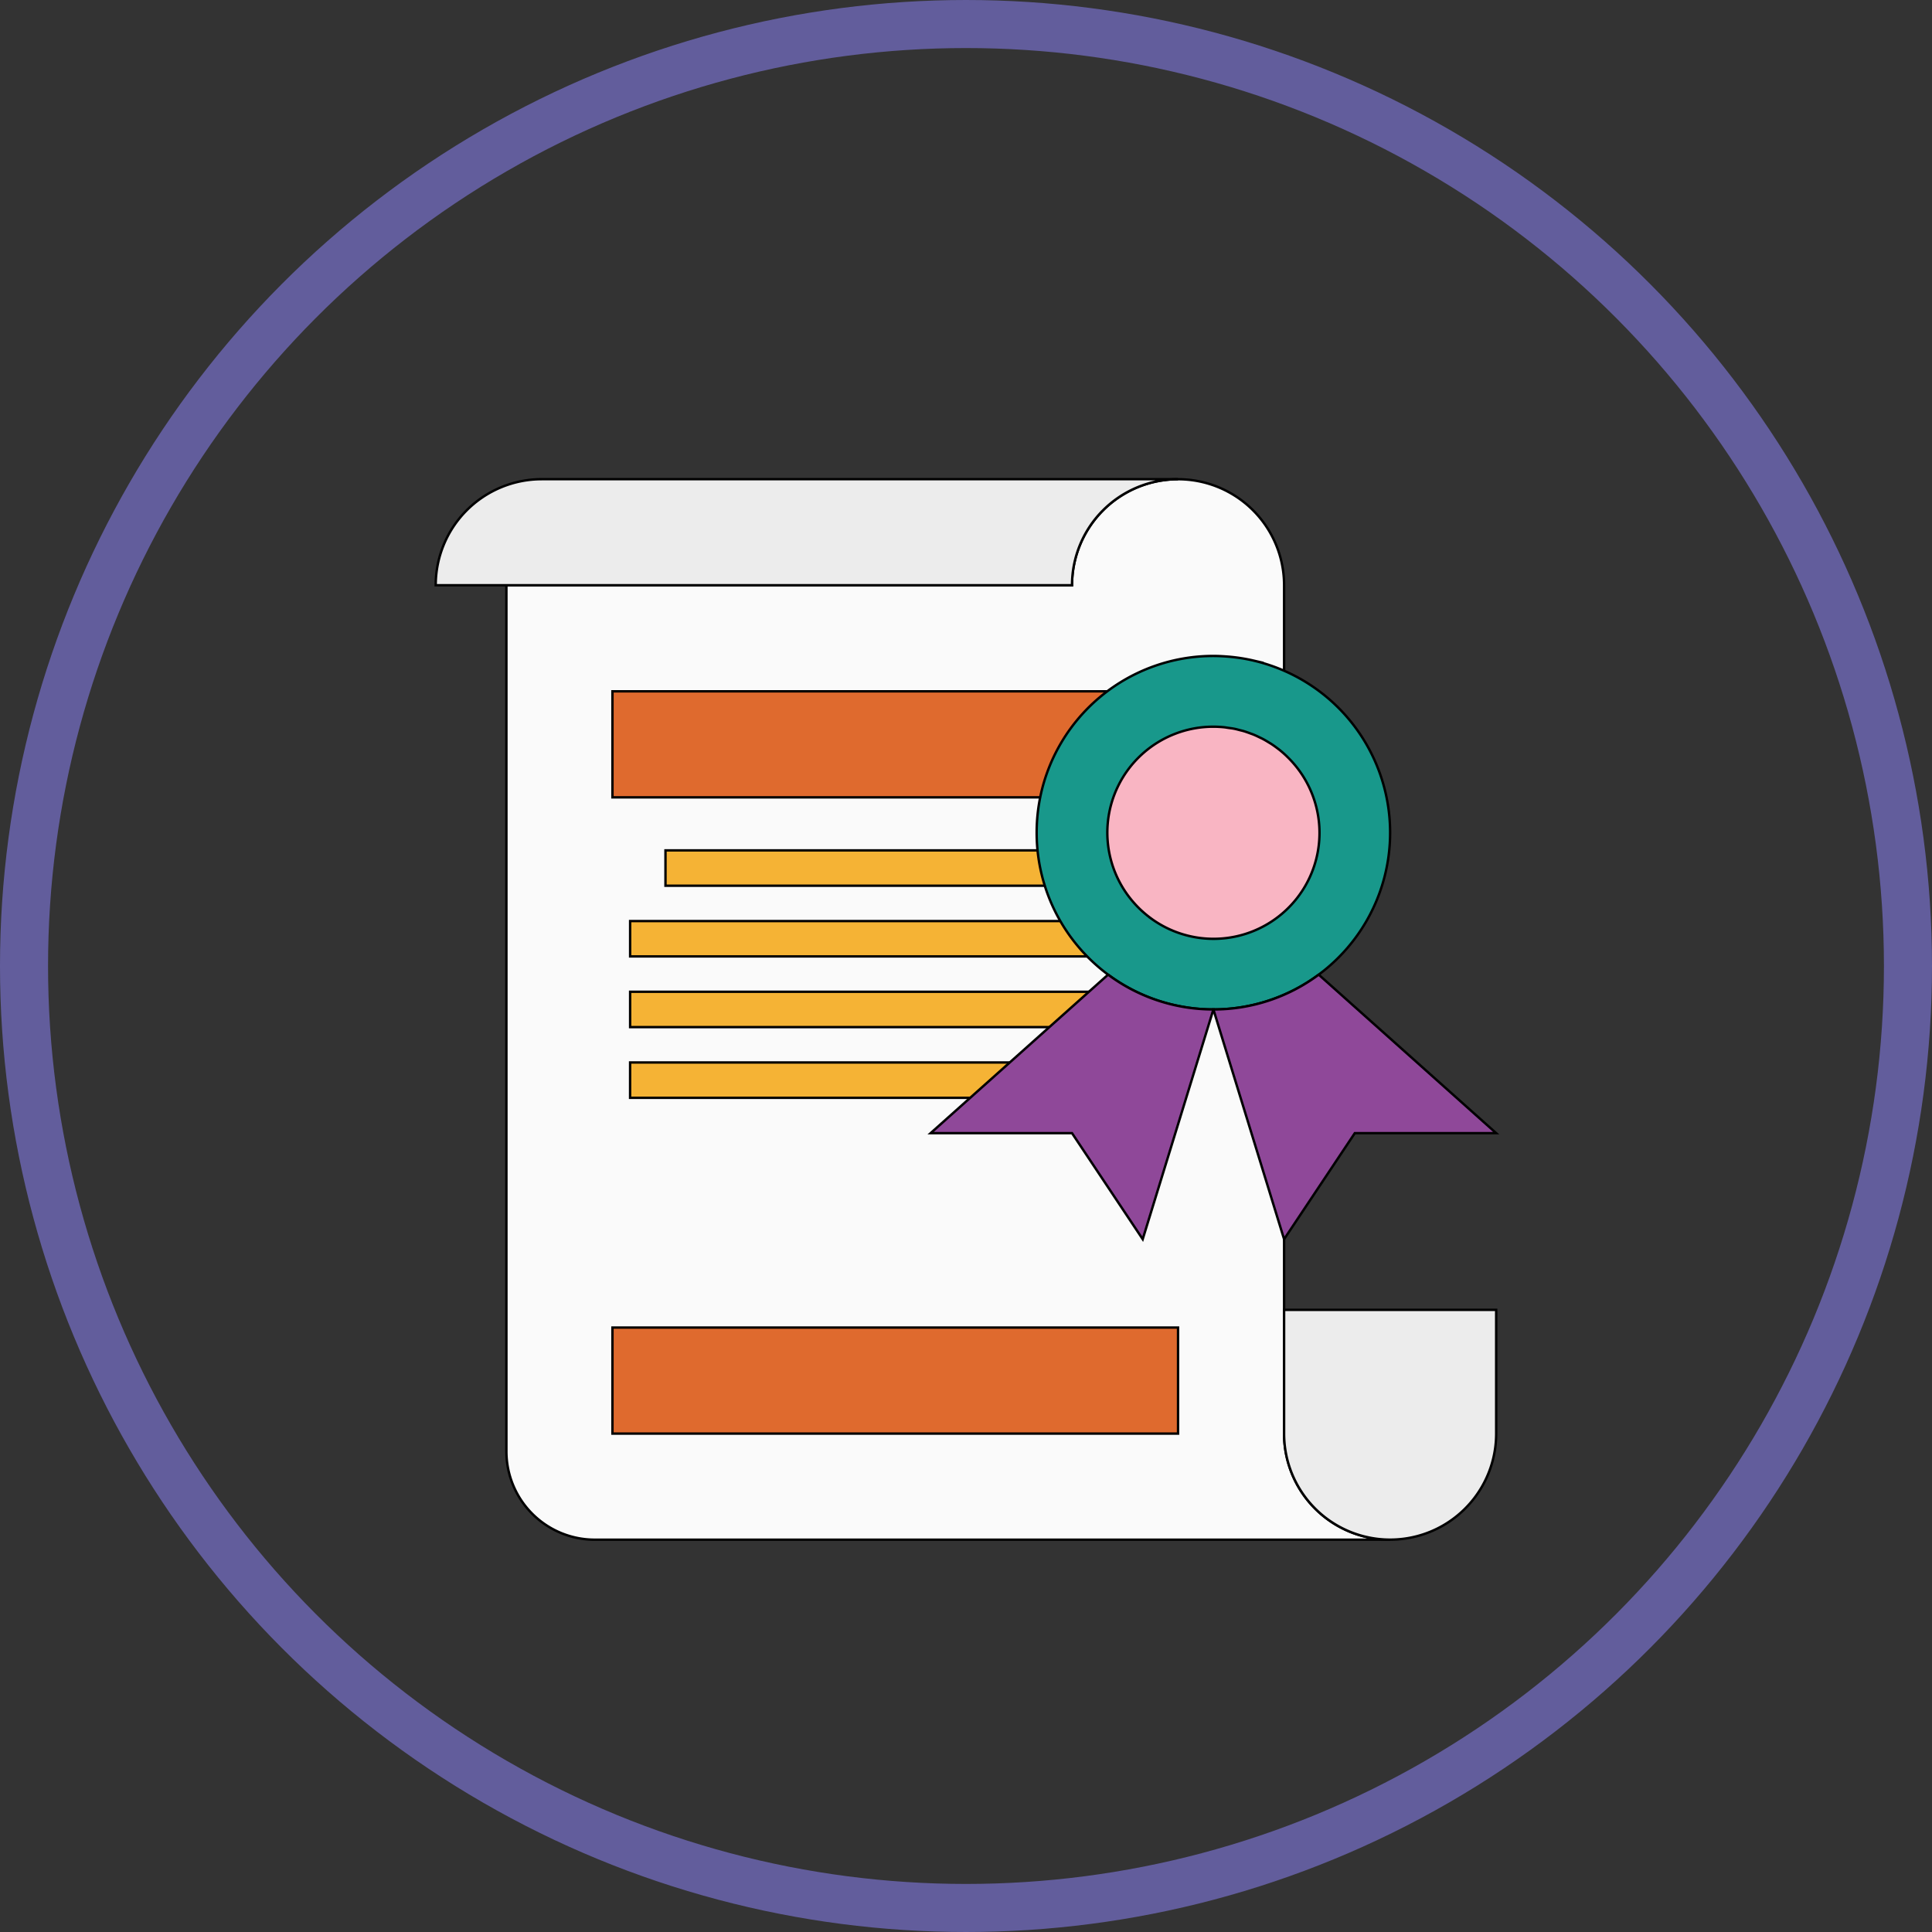 <svg xmlns="http://www.w3.org/2000/svg" width="240.498" height="240.498" viewBox="0 0 240.498 240.498">
  <rect x="0" y="0" width="240.498" height="240.498" fill="#333333" stroke="none"/>
  <g id="Grupo_104" data-name="Grupo 104" transform="translate(-1479.146 -529.009)">
    <g id="Grupo_100" data-name="Grupo 100" transform="translate(-3.725 35.165)">
      <g id="Grupo_99" data-name="Grupo 99">
        <path id="Trazado_818" data-name="Trazado 818" d="M1545.909,566.7V674.506a11,11,0,0,0,11,11h99.008a13.2,13.2,0,0,1-13.2-13.2V566.7a13.2,13.2,0,1,0-26.4,0Z" fill="#fafafa" stroke="#000" stroke-miterlimit="10" stroke-width="0.299"/>
        <path id="Trazado_819" data-name="Trazado 819" d="M1565.711,599.7h48.4v4.4h-48.4Z" fill="#f5b335" stroke="#000" stroke-miterlimit="10" stroke-width="0.299"/>
        <path id="Trazado_820" data-name="Trazado 820" d="M1561.31,608.5h57.2v4.4h-57.2Z" fill="#f5b335" stroke="#000" stroke-miterlimit="10" stroke-width="0.299"/>
        <path id="Trazado_821" data-name="Trazado 821" d="M1559.11,579.9h63.806v13.2H1559.11Z" fill="#df6a2e" stroke="#000" stroke-miterlimit="10" stroke-width="0.299"/>
        <path id="Trazado_822" data-name="Trazado 822" d="M1638.972,576.088l-.019-.005a22.04,22.04,0,0,0-3.18-.5l-.321-.024c-.508-.035-1.019-.06-1.535-.06a21.989,21.989,0,0,0-21.555,17.568l-.005.029q-.105.515-.186,1.036a22.287,22.287,0,0,0-.256,3.369,22,22,0,1,0,27.057-21.411Z" fill="#18988b" stroke="#000" stroke-miterlimit="10" stroke-width="0.299"/>
        <path id="Trazado_823" data-name="Trazado 823" d="M1561.31,617.3h59.042v4.4H1561.31Z" fill="#f5b335" stroke="#000" stroke-miterlimit="10" stroke-width="0.299"/>
        <path id="Trazado_824" data-name="Trazado 824" d="M1561.308,626.1H1610.5v4.4h-49.194Z" fill="#f5b335" stroke="#000" stroke-miterlimit="10" stroke-width="0.299"/>
        <path id="Trazado_825" data-name="Trazado 825" d="M1633.917,619.5l-8.8,28.6-8.8-13.2h-17.6l22.166-19.8-.059.079A21.9,21.9,0,0,0,1633.917,619.5Z" fill="#8f4899" stroke="#000" stroke-miterlimit="10" stroke-width="0.299"/>
        <path id="Trazado_826" data-name="Trazado 826" d="M1647.012,615.18a21.9,21.9,0,0,1-13.095,4.321l8.8,28.6,8.8-13.2h17.6l-22.167-19.8Z" fill="#8f4899" stroke="#000" stroke-miterlimit="10" stroke-width="0.299"/>
        <path id="Trazado_827" data-name="Trazado 827" d="M1642.717,656.9v15.4a13.2,13.2,0,1,0,26.4,0V656.9Z" fill="#ececec" stroke="#000" stroke-miterlimit="10" stroke-width="0.299"/>
        <path id="Trazado_828" data-name="Trazado 828" d="M1629.516,553.495H1550.31a13.2,13.2,0,0,0-13.2,13.2h79.207A13.2,13.2,0,0,1,1629.516,553.495Z" fill="#ececec" stroke="#000" stroke-miterlimit="10" stroke-width="0.299"/>
        <path id="Trazado_829" data-name="Trazado 829" d="M1559.11,659.1h70.406v13.2H1559.11Z" fill="#df6a2e" stroke="#000" stroke-miterlimit="10" stroke-width="0.299"/>
        <path id="Trazado_830" data-name="Trazado 830" d="M1643.038,587.971h0c-.011-.01-.023-.018-.033-.028-.286-.272-.581-.532-.89-.777-.055-.044-.112-.083-.167-.125-.274-.211-.552-.414-.841-.6-.082-.053-.168-.1-.251-.152-.271-.168-.544-.332-.828-.48-.1-.053-.205-.1-.307-.148-.273-.134-.546-.266-.83-.381-.119-.049-.243-.088-.364-.134-.271-.1-.541-.2-.82-.285-.152-.046-.309-.079-.463-.119-.253-.066-.5-.135-.761-.186-.222-.044-.449-.07-.674-.1-.2-.028-.389-.066-.588-.085-.432-.043-.867-.066-1.305-.066a13.184,13.184,0,0,0-10.464,21.228l.011.014a13.3,13.3,0,0,0,1.493,1.635l.2.18a13.181,13.181,0,0,0,1.078.864c.02.015.039.031.06.046h0a13.189,13.189,0,0,0,16.745-20.293Z" fill="#f9b5c3" stroke="#000" stroke-miterlimit="10" stroke-width="0.299"/>
      </g>
      <circle id="Elipse_16" data-name="Elipse 16" cx="117.258" cy="117.258" r="117.258" transform="translate(1485.861 496.835)" fill="none" stroke="#625d9c" stroke-miterlimit="10" stroke-width="5.982"/>
    </g>
  </g>
</svg>
